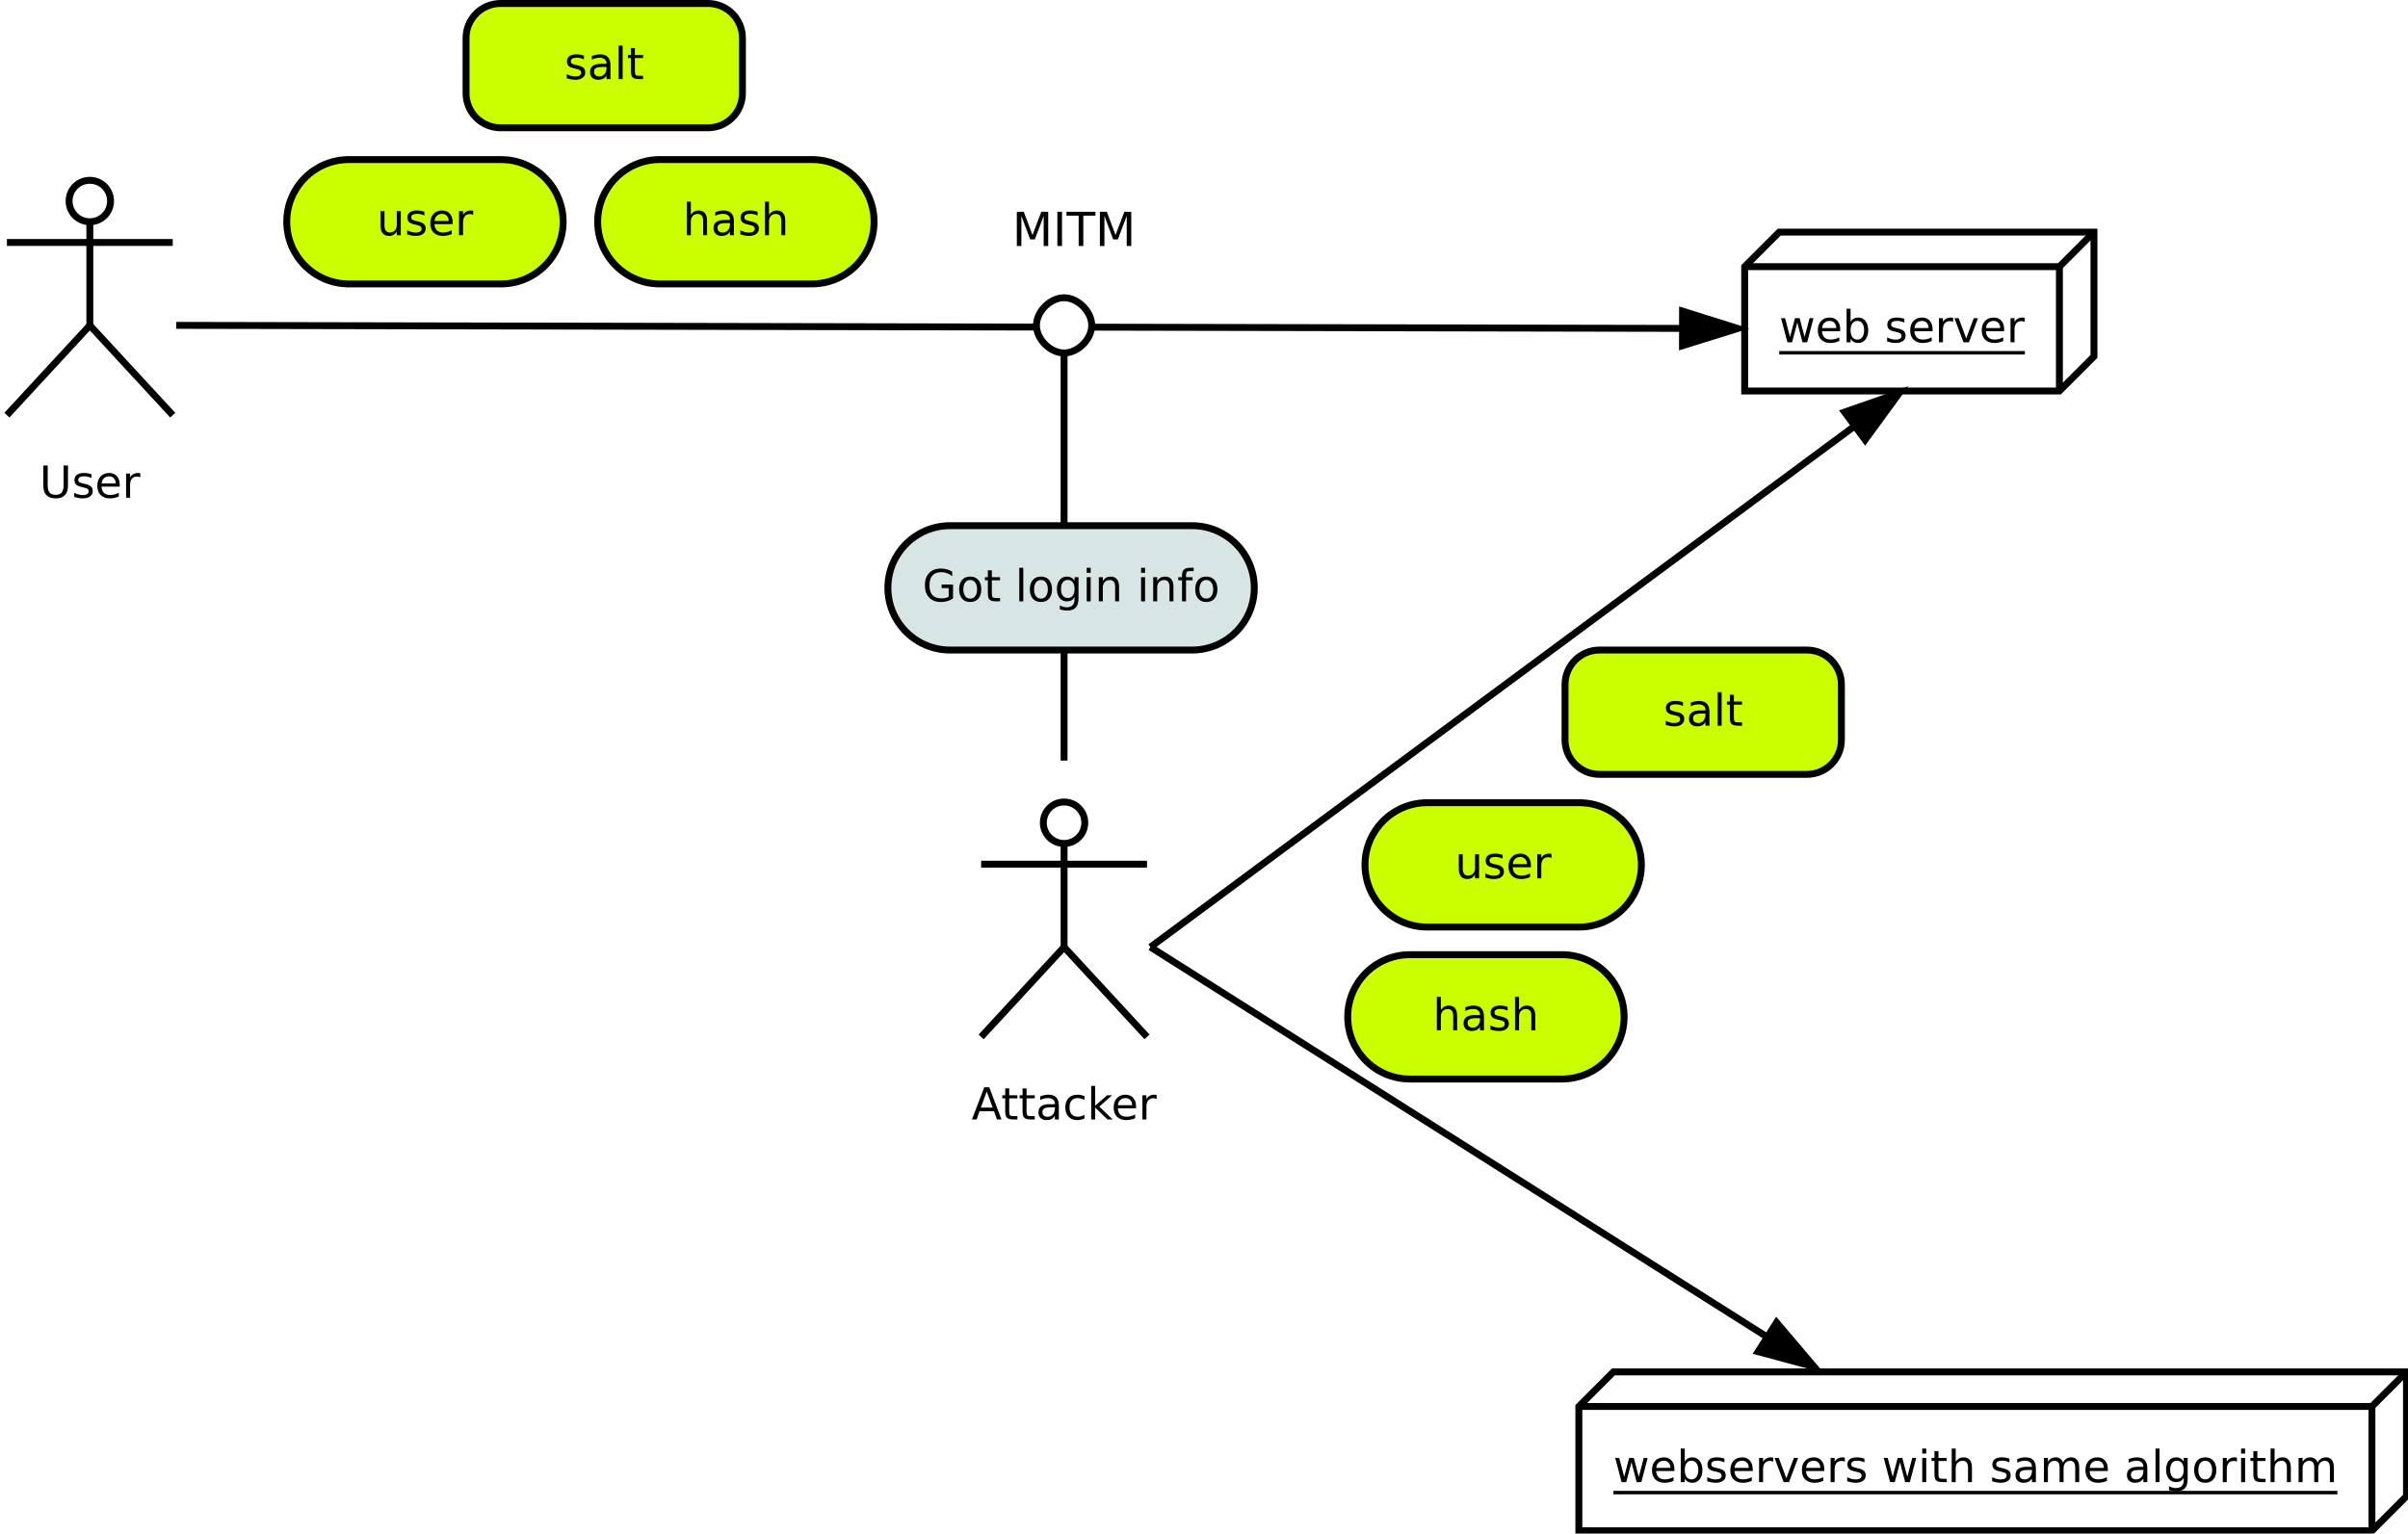 <?xml version="1.0" encoding="UTF-8"?>
<svg xmlns="http://www.w3.org/2000/svg" xmlns:xlink="http://www.w3.org/1999/xlink" width="697pt" height="444pt" viewBox="0 0 697 444" version="1.1">
<defs>
<g>
<symbol overflow="visible" id="glyph0-0">
<path style="stroke:none;" d="M 0.641 2.266 L 0.641 -9.016 L 7.031 -9.016 L 7.031 2.266 Z M 1.359 1.547 L 6.328 1.547 L 6.328 -8.297 L 1.359 -8.297 Z M 1.359 1.547 "/>
</symbol>
<symbol overflow="visible" id="glyph0-1">
<path style="stroke:none;" d="M 1.109 -9.328 L 2.375 -9.328 L 2.375 -3.656 C 2.375 -2.656 2.555 -1.938 2.922 -1.5 C 3.285 -1.062 3.875 -0.844 4.688 -0.844 C 5.5 -0.844 6.082 -1.062 6.438 -1.5 C 6.801 -1.938 6.984 -2.656 6.984 -3.656 L 6.984 -9.328 L 8.25 -9.328 L 8.25 -3.5 C 8.25 -2.289 7.945 -1.375 7.344 -0.75 C 6.75 -0.125 5.863 0.188 4.688 0.188 C 3.508 0.188 2.617 -0.125 2.016 -0.75 C 1.41 -1.375 1.109 -2.289 1.109 -3.5 Z M 1.109 -9.328 "/>
</symbol>
<symbol overflow="visible" id="glyph0-2">
<path style="stroke:none;" d="M 5.672 -6.797 L 5.672 -5.703 C 5.348 -5.867 5.008 -5.992 4.656 -6.078 C 4.301 -6.16 3.938 -6.203 3.562 -6.203 C 3 -6.203 2.57 -6.113 2.281 -5.938 C 2 -5.77 1.859 -5.508 1.859 -5.156 C 1.859 -4.883 1.957 -4.672 2.156 -4.516 C 2.363 -4.367 2.773 -4.227 3.391 -4.094 L 3.781 -4 C 4.602 -3.832 5.188 -3.586 5.531 -3.266 C 5.875 -2.941 6.047 -2.5 6.047 -1.938 C 6.047 -1.281 5.785 -0.758 5.266 -0.375 C 4.754 0 4.051 0.188 3.156 0.188 C 2.781 0.188 2.391 0.148 1.984 0.078 C 1.578 0.004 1.145 -0.102 0.688 -0.25 L 0.688 -1.438 C 1.113 -1.219 1.531 -1.051 1.938 -0.938 C 2.352 -0.832 2.766 -0.781 3.172 -0.781 C 3.711 -0.781 4.129 -0.875 4.422 -1.062 C 4.711 -1.25 4.859 -1.508 4.859 -1.844 C 4.859 -2.156 4.754 -2.395 4.547 -2.562 C 4.336 -2.727 3.875 -2.891 3.156 -3.047 L 2.766 -3.141 C 2.047 -3.285 1.531 -3.516 1.219 -3.828 C 0.906 -4.141 0.75 -4.566 0.75 -5.109 C 0.75 -5.766 0.977 -6.27 1.438 -6.625 C 1.906 -6.988 2.57 -7.172 3.438 -7.172 C 3.852 -7.172 4.25 -7.141 4.625 -7.078 C 5 -7.016 5.348 -6.922 5.672 -6.797 Z M 5.672 -6.797 "/>
</symbol>
<symbol overflow="visible" id="glyph0-3">
<path style="stroke:none;" d="M 7.188 -3.781 L 7.188 -3.219 L 1.906 -3.219 C 1.957 -2.426 2.195 -1.82 2.625 -1.406 C 3.051 -1 3.645 -0.797 4.406 -0.797 C 4.844 -0.797 5.27 -0.848 5.688 -0.953 C 6.102 -1.066 6.516 -1.227 6.922 -1.438 L 6.922 -0.359 C 6.516 -0.18 6.094 -0.047 5.656 0.047 C 5.219 0.141 4.781 0.188 4.344 0.188 C 3.219 0.188 2.328 -0.133 1.672 -0.781 C 1.023 -1.438 0.703 -2.32 0.703 -3.438 C 0.703 -4.582 1.008 -5.488 1.625 -6.156 C 2.25 -6.832 3.086 -7.172 4.141 -7.172 C 5.078 -7.172 5.816 -6.863 6.359 -6.25 C 6.91 -5.645 7.188 -4.82 7.188 -3.781 Z M 6.047 -4.125 C 6.035 -4.75 5.859 -5.25 5.516 -5.625 C 5.172 -6 4.719 -6.188 4.156 -6.188 C 3.508 -6.188 2.992 -6.004 2.609 -5.641 C 2.223 -5.285 2 -4.781 1.938 -4.125 Z M 6.047 -4.125 "/>
</symbol>
<symbol overflow="visible" id="glyph0-4">
<path style="stroke:none;" d="M 5.266 -5.922 C 5.129 -5.992 4.984 -6.047 4.828 -6.078 C 4.68 -6.117 4.52 -6.141 4.344 -6.141 C 3.688 -6.141 3.18 -5.926 2.828 -5.5 C 2.484 -5.082 2.312 -4.477 2.312 -3.688 L 2.312 0 L 1.156 0 L 1.156 -7 L 2.312 -7 L 2.312 -5.906 C 2.562 -6.332 2.879 -6.648 3.266 -6.859 C 3.648 -7.066 4.117 -7.172 4.672 -7.172 C 4.754 -7.172 4.844 -7.164 4.938 -7.156 C 5.031 -7.145 5.133 -7.129 5.25 -7.109 Z M 5.266 -5.922 "/>
</symbol>
<symbol overflow="visible" id="glyph0-5">
<path style="stroke:none;" d="M 0.531 -7 L 1.688 -7 L 3.125 -1.531 L 4.562 -7 L 5.906 -7 L 7.344 -1.531 L 8.781 -7 L 9.922 -7 L 8.094 0 L 6.734 0 L 5.234 -5.734 L 3.719 0 L 2.375 0 Z M 0.531 -7 "/>
</symbol>
<symbol overflow="visible" id="glyph0-6">
<path style="stroke:none;" d="M 6.234 -3.5 C 6.234 -4.344 6.055 -5.004 5.703 -5.484 C 5.359 -5.961 4.883 -6.203 4.281 -6.203 C 3.664 -6.203 3.18 -5.961 2.828 -5.484 C 2.484 -5.004 2.312 -4.344 2.312 -3.5 C 2.312 -2.645 2.484 -1.977 2.828 -1.5 C 3.18 -1.02 3.664 -0.781 4.281 -0.781 C 4.883 -0.781 5.359 -1.02 5.703 -1.5 C 6.055 -1.977 6.234 -2.645 6.234 -3.5 Z M 2.312 -5.938 C 2.562 -6.352 2.867 -6.66 3.234 -6.859 C 3.598 -7.066 4.039 -7.172 4.562 -7.172 C 5.406 -7.172 6.094 -6.832 6.625 -6.156 C 7.156 -5.477 7.422 -4.594 7.422 -3.5 C 7.422 -2.395 7.156 -1.504 6.625 -0.828 C 6.094 -0.148 5.406 0.188 4.562 0.188 C 4.039 0.188 3.598 0.086 3.234 -0.109 C 2.867 -0.316 2.562 -0.629 2.312 -1.047 L 2.312 0 L 1.156 0 L 1.156 -9.719 L 2.312 -9.719 Z M 2.312 -5.938 "/>
</symbol>
<symbol overflow="visible" id="glyph0-7">
<path style="stroke:none;" d=""/>
</symbol>
<symbol overflow="visible" id="glyph0-8">
<path style="stroke:none;" d="M 0.375 -7 L 1.594 -7 L 3.781 -1.125 L 5.969 -7 L 7.188 -7 L 4.562 0 L 3 0 Z M 0.375 -7 "/>
</symbol>
<symbol overflow="visible" id="glyph0-9">
<path style="stroke:none;" d="M 4.375 -8.078 L 2.656 -3.438 L 6.094 -3.438 Z M 3.656 -9.328 L 5.094 -9.328 L 8.641 0 L 7.328 0 L 6.484 -2.391 L 2.281 -2.391 L 1.438 0 L 0.094 0 Z M 3.656 -9.328 "/>
</symbol>
<symbol overflow="visible" id="glyph0-10">
<path style="stroke:none;" d="M 2.344 -8.984 L 2.344 -7 L 4.719 -7 L 4.719 -6.109 L 2.344 -6.109 L 2.344 -2.312 C 2.344 -1.738 2.422 -1.367 2.578 -1.203 C 2.734 -1.047 3.051 -0.969 3.531 -0.969 L 4.719 -0.969 L 4.719 0 L 3.531 0 C 2.645 0 2.031 -0.164 1.688 -0.5 C 1.352 -0.832 1.188 -1.438 1.188 -2.312 L 1.188 -6.109 L 0.344 -6.109 L 0.344 -7 L 1.188 -7 L 1.188 -8.984 Z M 2.344 -8.984 "/>
</symbol>
<symbol overflow="visible" id="glyph0-11">
<path style="stroke:none;" d="M 4.391 -3.516 C 3.461 -3.516 2.816 -3.406 2.453 -3.188 C 2.098 -2.977 1.922 -2.617 1.922 -2.109 C 1.922 -1.703 2.051 -1.379 2.312 -1.141 C 2.582 -0.898 2.953 -0.781 3.422 -0.781 C 4.055 -0.781 4.566 -1.004 4.953 -1.453 C 5.336 -1.91 5.531 -2.516 5.531 -3.266 L 5.531 -3.516 Z M 6.672 -4 L 6.672 0 L 5.531 0 L 5.531 -1.062 C 5.27 -0.633 4.941 -0.316 4.547 -0.109 C 4.16 0.086 3.68 0.188 3.109 0.188 C 2.391 0.188 1.816 -0.016 1.391 -0.422 C 0.973 -0.828 0.766 -1.363 0.766 -2.031 C 0.766 -2.82 1.023 -3.414 1.547 -3.812 C 2.078 -4.219 2.867 -4.422 3.922 -4.422 L 5.531 -4.422 L 5.531 -4.531 C 5.531 -5.062 5.352 -5.469 5 -5.75 C 4.656 -6.039 4.172 -6.188 3.547 -6.188 C 3.141 -6.188 2.75 -6.141 2.375 -6.047 C 2 -5.953 1.633 -5.812 1.281 -5.625 L 1.281 -6.672 C 1.695 -6.836 2.102 -6.961 2.5 -7.047 C 2.895 -7.129 3.281 -7.172 3.656 -7.172 C 4.676 -7.172 5.43 -6.906 5.922 -6.375 C 6.422 -5.852 6.672 -5.062 6.672 -4 Z M 6.672 -4 "/>
</symbol>
<symbol overflow="visible" id="glyph0-12">
<path style="stroke:none;" d="M 6.25 -6.734 L 6.25 -5.656 C 5.914 -5.832 5.586 -5.961 5.266 -6.047 C 4.941 -6.141 4.613 -6.188 4.281 -6.188 C 3.531 -6.188 2.945 -5.953 2.531 -5.484 C 2.125 -5.016 1.922 -4.352 1.922 -3.5 C 1.922 -2.645 2.125 -1.977 2.531 -1.5 C 2.945 -1.031 3.531 -0.797 4.281 -0.797 C 4.613 -0.797 4.941 -0.836 5.266 -0.922 C 5.586 -1.016 5.914 -1.148 6.25 -1.328 L 6.25 -0.266 C 5.926 -0.117 5.594 -0.008 5.25 0.062 C 4.906 0.145 4.539 0.188 4.156 0.188 C 3.094 0.188 2.25 -0.145 1.625 -0.812 C 1.008 -1.477 0.703 -2.375 0.703 -3.5 C 0.703 -4.633 1.016 -5.531 1.641 -6.188 C 2.273 -6.844 3.133 -7.172 4.219 -7.172 C 4.57 -7.172 4.914 -7.133 5.25 -7.062 C 5.594 -6.988 5.926 -6.879 6.25 -6.734 Z M 6.25 -6.734 "/>
</symbol>
<symbol overflow="visible" id="glyph0-13">
<path style="stroke:none;" d="M 1.156 -9.719 L 2.312 -9.719 L 2.312 -3.984 L 5.75 -7 L 7.219 -7 L 3.5 -3.719 L 7.375 0 L 5.875 0 L 2.312 -3.422 L 2.312 0 L 1.156 0 Z M 1.156 -9.719 "/>
</symbol>
<symbol overflow="visible" id="glyph0-14">
<path style="stroke:none;" d="M 1.094 -2.766 L 1.094 -7 L 2.234 -7 L 2.234 -2.812 C 2.234 -2.145 2.363 -1.645 2.625 -1.312 C 2.883 -0.977 3.27 -0.812 3.781 -0.812 C 4.406 -0.812 4.895 -1.008 5.25 -1.406 C 5.613 -1.801 5.797 -2.344 5.797 -3.031 L 5.797 -7 L 6.953 -7 L 6.953 0 L 5.797 0 L 5.797 -1.078 C 5.516 -0.648 5.191 -0.332 4.828 -0.125 C 4.461 0.082 4.035 0.188 3.547 0.188 C 2.742 0.188 2.133 -0.062 1.719 -0.562 C 1.301 -1.062 1.094 -1.797 1.094 -2.766 Z M 3.984 -7.172 Z M 3.984 -7.172 "/>
</symbol>
<symbol overflow="visible" id="glyph0-15">
<path style="stroke:none;" d="M 7.016 -4.219 L 7.016 0 L 5.875 0 L 5.875 -4.188 C 5.875 -4.852 5.742 -5.348 5.484 -5.672 C 5.223 -6.004 4.836 -6.172 4.328 -6.172 C 3.703 -6.172 3.207 -5.973 2.844 -5.578 C 2.488 -5.18 2.312 -4.641 2.312 -3.953 L 2.312 0 L 1.156 0 L 1.156 -9.719 L 2.312 -9.719 L 2.312 -5.906 C 2.594 -6.332 2.914 -6.648 3.281 -6.859 C 3.656 -7.066 4.086 -7.172 4.578 -7.172 C 5.379 -7.172 5.984 -6.922 6.391 -6.422 C 6.805 -5.922 7.016 -5.188 7.016 -4.219 Z M 7.016 -4.219 "/>
</symbol>
<symbol overflow="visible" id="glyph0-16">
<path style="stroke:none;" d="M 1.203 -7 L 2.359 -7 L 2.359 0 L 1.203 0 Z M 1.203 -9.719 L 2.359 -9.719 L 2.359 -8.266 L 1.203 -8.266 Z M 1.203 -9.719 "/>
</symbol>
<symbol overflow="visible" id="glyph0-17">
<path style="stroke:none;" d="M 6.656 -5.656 C 6.938 -6.164 7.273 -6.547 7.672 -6.797 C 8.078 -7.047 8.551 -7.172 9.094 -7.172 C 9.82 -7.172 10.383 -6.914 10.781 -6.406 C 11.176 -5.895 11.375 -5.164 11.375 -4.219 L 11.375 0 L 10.219 0 L 10.219 -4.188 C 10.219 -4.852 10.098 -5.348 9.859 -5.672 C 9.629 -6.004 9.27 -6.172 8.781 -6.172 C 8.188 -6.172 7.711 -5.973 7.359 -5.578 C 7.016 -5.18 6.844 -4.641 6.844 -3.953 L 6.844 0 L 5.688 0 L 5.688 -4.188 C 5.688 -4.863 5.566 -5.363 5.328 -5.688 C 5.098 -6.008 4.734 -6.172 4.234 -6.172 C 3.648 -6.172 3.18 -5.969 2.828 -5.562 C 2.484 -5.164 2.312 -4.629 2.312 -3.953 L 2.312 0 L 1.156 0 L 1.156 -7 L 2.312 -7 L 2.312 -5.906 C 2.582 -6.332 2.898 -6.648 3.266 -6.859 C 3.629 -7.066 4.062 -7.172 4.562 -7.172 C 5.07 -7.172 5.504 -7.039 5.859 -6.781 C 6.223 -6.52 6.488 -6.145 6.656 -5.656 Z M 6.656 -5.656 "/>
</symbol>
<symbol overflow="visible" id="glyph0-18">
<path style="stroke:none;" d="M 1.203 -9.719 L 2.359 -9.719 L 2.359 0 L 1.203 0 Z M 1.203 -9.719 "/>
</symbol>
<symbol overflow="visible" id="glyph0-19">
<path style="stroke:none;" d="M 5.812 -3.578 C 5.812 -4.41 5.641 -5.055 5.297 -5.516 C 4.953 -5.973 4.469 -6.203 3.844 -6.203 C 3.227 -6.203 2.75 -5.973 2.406 -5.516 C 2.062 -5.055 1.891 -4.41 1.891 -3.578 C 1.891 -2.754 2.062 -2.113 2.406 -1.656 C 2.75 -1.195 3.227 -0.969 3.844 -0.969 C 4.469 -0.969 4.953 -1.195 5.297 -1.656 C 5.641 -2.113 5.812 -2.754 5.812 -3.578 Z M 6.953 -0.875 C 6.953 0.32 6.688 1.207 6.156 1.781 C 5.633 2.363 4.828 2.656 3.734 2.656 C 3.328 2.656 2.945 2.625 2.594 2.562 C 2.238 2.508 1.891 2.422 1.547 2.297 L 1.547 1.172 C 1.891 1.359 2.223 1.492 2.547 1.578 C 2.879 1.672 3.219 1.719 3.562 1.719 C 4.312 1.719 4.875 1.52 5.25 1.125 C 5.625 0.727 5.812 0.133 5.812 -0.656 L 5.812 -1.234 C 5.57 -0.816 5.266 -0.504 4.891 -0.297 C 4.523 -0.098 4.082 0 3.562 0 C 2.707 0 2.016 -0.328 1.484 -0.984 C 0.961 -1.641 0.703 -2.504 0.703 -3.578 C 0.703 -4.66 0.961 -5.531 1.484 -6.188 C 2.016 -6.844 2.707 -7.172 3.562 -7.172 C 4.082 -7.172 4.523 -7.066 4.891 -6.859 C 5.266 -6.648 5.57 -6.344 5.812 -5.938 L 5.812 -7 L 6.953 -7 Z M 6.953 -0.875 "/>
</symbol>
<symbol overflow="visible" id="glyph0-20">
<path style="stroke:none;" d="M 3.922 -6.188 C 3.305 -6.188 2.816 -5.945 2.453 -5.469 C 2.098 -4.988 1.922 -4.332 1.922 -3.5 C 1.922 -2.656 2.098 -1.992 2.453 -1.516 C 2.805 -1.035 3.297 -0.797 3.922 -0.797 C 4.535 -0.797 5.02 -1.035 5.375 -1.516 C 5.727 -2.004 5.906 -2.664 5.906 -3.5 C 5.906 -4.32 5.727 -4.973 5.375 -5.453 C 5.02 -5.941 4.535 -6.188 3.922 -6.188 Z M 3.922 -7.172 C 4.922 -7.172 5.703 -6.844 6.266 -6.188 C 6.836 -5.539 7.125 -4.645 7.125 -3.5 C 7.125 -2.352 6.836 -1.453 6.266 -0.797 C 5.703 -0.141 4.922 0.188 3.922 0.188 C 2.91 0.188 2.117 -0.141 1.547 -0.797 C 0.984 -1.453 0.703 -2.352 0.703 -3.5 C 0.703 -4.645 0.984 -5.539 1.547 -6.188 C 2.117 -6.844 2.91 -7.172 3.922 -7.172 Z M 3.922 -7.172 "/>
</symbol>
<symbol overflow="visible" id="glyph0-21">
<path style="stroke:none;" d="M 7.609 -1.328 L 7.609 -3.844 L 5.562 -3.844 L 5.562 -4.875 L 8.859 -4.875 L 8.859 -0.875 C 8.379 -0.52 7.844 -0.254 7.25 -0.078 C 6.664 0.098 6.039 0.188 5.375 0.188 C 3.914 0.188 2.773 -0.238 1.953 -1.094 C 1.129 -1.945 0.719 -3.133 0.719 -4.656 C 0.719 -6.176 1.129 -7.363 1.953 -8.219 C 2.773 -9.07 3.914 -9.5 5.375 -9.5 C 5.977 -9.5 6.551 -9.422 7.094 -9.266 C 7.645 -9.117 8.156 -8.898 8.625 -8.609 L 8.625 -7.266 C 8.156 -7.66 7.656 -7.957 7.125 -8.156 C 6.602 -8.352 6.055 -8.453 5.484 -8.453 C 4.336 -8.453 3.477 -8.133 2.906 -7.5 C 2.332 -6.863 2.047 -5.914 2.047 -4.656 C 2.047 -3.395 2.332 -2.445 2.906 -1.812 C 3.477 -1.176 4.336 -0.859 5.484 -0.859 C 5.93 -0.859 6.328 -0.895 6.672 -0.969 C 7.023 -1.051 7.336 -1.172 7.609 -1.328 Z M 7.609 -1.328 "/>
</symbol>
<symbol overflow="visible" id="glyph0-22">
<path style="stroke:none;" d="M 7.016 -4.219 L 7.016 0 L 5.875 0 L 5.875 -4.188 C 5.875 -4.852 5.742 -5.348 5.484 -5.672 C 5.223 -6.004 4.836 -6.172 4.328 -6.172 C 3.703 -6.172 3.207 -5.973 2.844 -5.578 C 2.488 -5.18 2.312 -4.641 2.312 -3.953 L 2.312 0 L 1.156 0 L 1.156 -7 L 2.312 -7 L 2.312 -5.906 C 2.594 -6.332 2.914 -6.648 3.281 -6.859 C 3.656 -7.066 4.086 -7.172 4.578 -7.172 C 5.379 -7.172 5.984 -6.922 6.391 -6.422 C 6.805 -5.922 7.016 -5.188 7.016 -4.219 Z M 7.016 -4.219 "/>
</symbol>
<symbol overflow="visible" id="glyph0-23">
<path style="stroke:none;" d="M 4.75 -9.719 L 4.75 -8.766 L 3.656 -8.766 C 3.238 -8.766 2.945 -8.68 2.781 -8.516 C 2.625 -8.348 2.547 -8.047 2.547 -7.609 L 2.547 -7 L 4.438 -7 L 4.438 -6.109 L 2.547 -6.109 L 2.547 0 L 1.391 0 L 1.391 -6.109 L 0.297 -6.109 L 0.297 -7 L 1.391 -7 L 1.391 -7.484 C 1.391 -8.266 1.57 -8.832 1.938 -9.188 C 2.301 -9.539 2.875 -9.719 3.656 -9.719 Z M 4.75 -9.719 "/>
</symbol>
<symbol overflow="visible" id="glyph1-0">
<path style="stroke:none;" d="M 0.672 2.406 L 0.672 -9.578 L 7.469 -9.578 L 7.469 2.406 Z M 1.438 1.641 L 6.719 1.641 L 6.719 -8.828 L 1.438 -8.828 Z M 1.438 1.641 "/>
</symbol>
<symbol overflow="visible" id="glyph1-1">
<path style="stroke:none;" d="M 1.328 -9.906 L 3.328 -9.906 L 5.859 -3.172 L 8.406 -9.906 L 10.406 -9.906 L 10.406 0 L 9.094 0 L 9.094 -8.703 L 6.531 -1.906 L 5.188 -1.906 L 2.641 -8.703 L 2.641 0 L 1.328 0 Z M 1.328 -9.906 "/>
</symbol>
<symbol overflow="visible" id="glyph1-2">
<path style="stroke:none;" d="M 1.328 -9.906 L 2.672 -9.906 L 2.672 0 L 1.328 0 Z M 1.328 -9.906 "/>
</symbol>
<symbol overflow="visible" id="glyph1-3">
<path style="stroke:none;" d="M -0.047 -9.906 L 8.344 -9.906 L 8.344 -8.781 L 4.828 -8.781 L 4.828 0 L 3.484 0 L 3.484 -8.781 L -0.047 -8.781 Z M -0.047 -9.906 "/>
</symbol>
</g>
</defs>
<g id="surface23428">
<rect x="0" y="0" width="697" height="444" style="fill:rgb(100%,100%,100%);fill-opacity:1;stroke:none;"/>
<path style="fill-rule:evenodd;fill:rgb(100%,100%,100%);fill-opacity:1;stroke-width:0.1;stroke-linecap:butt;stroke-linejoin:miter;stroke:rgb(0%,0%,0%);stroke-opacity:1;stroke-miterlimit:10;" d="M 19.705 12.77 C 19.705 12.936 19.571 13.07 19.405 13.07 C 19.239 13.07 19.105 12.936 19.105 12.77 C 19.105 12.604 19.239 12.47 19.405 12.47 C 19.571 12.47 19.705 12.604 19.705 12.77 " transform="matrix(20,0,0,20,-362.1,-197.2)"/>
<path style="fill:none;stroke-width:0.1;stroke-linecap:butt;stroke-linejoin:miter;stroke:rgb(0%,0%,0%);stroke-opacity:1;stroke-miterlimit:10;" d="M 18.205 13.37 L 20.605 13.37 " transform="matrix(20,0,0,20,-362.1,-197.2)"/>
<path style="fill:none;stroke-width:0.1;stroke-linecap:butt;stroke-linejoin:miter;stroke:rgb(0%,0%,0%);stroke-opacity:1;stroke-miterlimit:10;" d="M 19.405 13.07 L 19.405 14.57 " transform="matrix(20,0,0,20,-362.1,-197.2)"/>
<path style="fill:none;stroke-width:0.1;stroke-linecap:butt;stroke-linejoin:miter;stroke:rgb(0%,0%,0%);stroke-opacity:1;stroke-miterlimit:10;" d="M 19.405 14.57 L 18.205 15.87 " transform="matrix(20,0,0,20,-362.1,-197.2)"/>
<path style="fill:none;stroke-width:0.1;stroke-linecap:butt;stroke-linejoin:miter;stroke:rgb(0%,0%,0%);stroke-opacity:1;stroke-miterlimit:10;" d="M 19.405 14.57 L 20.605 15.87 " transform="matrix(20,0,0,20,-362.1,-197.2)"/>
<g style="fill:rgb(0%,0%,0%);fill-opacity:1;">
  <use xlink:href="#glyph0-1" x="11.43" y="144.108"/>
  <use xlink:href="#glyph0-2" x="20.798" y="144.108"/>
  <use xlink:href="#glyph0-3" x="27.467" y="144.108"/>
  <use xlink:href="#glyph0-4" x="35.342" y="144.108"/>
</g>
<path style="fill-rule:evenodd;fill:rgb(100%,100%,100%);fill-opacity:1;stroke-width:0.1;stroke-linecap:butt;stroke-linejoin:miter;stroke:rgb(0%,0%,0%);stroke-opacity:1;stroke-miterlimit:10;" d="M 43.355 13.72 L 43.855 13.22 L 48.41 13.22 L 48.41 15.02 L 47.91 15.52 L 43.355 15.52 Z M 43.355 13.72 " transform="matrix(20,0,0,20,-362.1,-197.2)"/>
<path style="fill:none;stroke-width:0.1;stroke-linecap:butt;stroke-linejoin:miter;stroke:rgb(0%,0%,0%);stroke-opacity:1;stroke-miterlimit:10;" d="M 43.355 13.72 L 47.91 13.72 " transform="matrix(20,0,0,20,-362.1,-197.2)"/>
<path style="fill:none;stroke-width:0.1;stroke-linecap:butt;stroke-linejoin:miter;stroke:rgb(0%,0%,0%);stroke-opacity:1;stroke-miterlimit:10;" d="M 47.91 13.72 L 48.41 13.22 " transform="matrix(20,0,0,20,-362.1,-197.2)"/>
<path style="fill:none;stroke-width:0.1;stroke-linecap:butt;stroke-linejoin:miter;stroke:rgb(0%,0%,0%);stroke-opacity:1;stroke-miterlimit:10;" d="M 47.91 13.72 L 47.91 15.52 " transform="matrix(20,0,0,20,-362.1,-197.2)"/>
<g style="fill:rgb(0%,0%,0%);fill-opacity:1;">
  <use xlink:href="#glyph0-5" x="515" y="99.108"/>
  <use xlink:href="#glyph0-3" x="525.468" y="99.108"/>
  <use xlink:href="#glyph0-6" x="533.343" y="99.108"/>
  <use xlink:href="#glyph0-7" x="541.468" y="99.108"/>
  <use xlink:href="#glyph0-2" x="545.537" y="99.108"/>
  <use xlink:href="#glyph0-3" x="552.206" y="99.108"/>
  <use xlink:href="#glyph0-4" x="560.081" y="99.108"/>
  <use xlink:href="#glyph0-8" x="565.343" y="99.108"/>
  <use xlink:href="#glyph0-3" x="572.918" y="99.108"/>
  <use xlink:href="#glyph0-4" x="580.793" y="99.108"/>
</g>
<path style="fill:none;stroke-width:0.05;stroke-linecap:butt;stroke-linejoin:miter;stroke:rgb(0%,0%,0%);stroke-opacity:1;stroke-miterlimit:10;" d="M 43.855 14.967 L 47.41 14.967 " transform="matrix(20,0,0,20,-362.1,-197.2)"/>
<path style="fill-rule:evenodd;fill:rgb(100%,100%,100%);fill-opacity:1;stroke-width:0.1;stroke-linecap:butt;stroke-linejoin:miter;stroke:rgb(0%,0%,0%);stroke-opacity:1;stroke-miterlimit:10;" d="M 33.805 21.77 C 33.805 21.936 33.671 22.07 33.505 22.07 C 33.339 22.07 33.205 21.936 33.205 21.77 C 33.205 21.604 33.339 21.47 33.505 21.47 C 33.671 21.47 33.805 21.604 33.805 21.77 " transform="matrix(20,0,0,20,-362.1,-197.2)"/>
<path style="fill:none;stroke-width:0.1;stroke-linecap:butt;stroke-linejoin:miter;stroke:rgb(0%,0%,0%);stroke-opacity:1;stroke-miterlimit:10;" d="M 32.305 22.37 L 34.705 22.37 " transform="matrix(20,0,0,20,-362.1,-197.2)"/>
<path style="fill:none;stroke-width:0.1;stroke-linecap:butt;stroke-linejoin:miter;stroke:rgb(0%,0%,0%);stroke-opacity:1;stroke-miterlimit:10;" d="M 33.505 22.07 L 33.505 23.57 " transform="matrix(20,0,0,20,-362.1,-197.2)"/>
<path style="fill:none;stroke-width:0.1;stroke-linecap:butt;stroke-linejoin:miter;stroke:rgb(0%,0%,0%);stroke-opacity:1;stroke-miterlimit:10;" d="M 33.505 23.57 L 32.305 24.87 " transform="matrix(20,0,0,20,-362.1,-197.2)"/>
<path style="fill:none;stroke-width:0.1;stroke-linecap:butt;stroke-linejoin:miter;stroke:rgb(0%,0%,0%);stroke-opacity:1;stroke-miterlimit:10;" d="M 33.505 23.57 L 34.705 24.87 " transform="matrix(20,0,0,20,-362.1,-197.2)"/>
<g style="fill:rgb(0%,0%,0%);fill-opacity:1;">
  <use xlink:href="#glyph0-9" x="281.242" y="324.108"/>
  <use xlink:href="#glyph0-10" x="289.774" y="324.108"/>
  <use xlink:href="#glyph0-10" x="294.792" y="324.108"/>
  <use xlink:href="#glyph0-11" x="299.811" y="324.108"/>
  <use xlink:href="#glyph0-12" x="307.655" y="324.108"/>
  <use xlink:href="#glyph0-13" x="314.692" y="324.108"/>
  <use xlink:href="#glyph0-3" x="321.649" y="324.108"/>
  <use xlink:href="#glyph0-4" x="329.523" y="324.108"/>
</g>
<path style="fill:none;stroke-width:0.1;stroke-linecap:butt;stroke-linejoin:miter;stroke:rgb(0%,0%,0%);stroke-opacity:1;stroke-miterlimit:10;" d="M 42.455 14.614 L 20.655 14.57 " transform="matrix(20,0,0,20,-362.1,-197.2)"/>
<path style="fill-rule:evenodd;fill:rgb(0%,0%,0%);fill-opacity:1;stroke-width:0.1;stroke-linecap:butt;stroke-linejoin:miter;stroke:rgb(0%,0%,0%);stroke-opacity:1;stroke-miterlimit:10;" d="M 42.455 14.864 L 43.255 14.615 L 42.456 14.364 Z M 42.455 14.864 " transform="matrix(20,0,0,20,-362.1,-197.2)"/>
<path style="fill:none;stroke-width:0.1;stroke-linecap:butt;stroke-linejoin:miter;stroke:rgb(0%,0%,0%);stroke-opacity:1;stroke-miterlimit:10;" d="M 33.505 20.87 L 33.505 14.97 " transform="matrix(20,0,0,20,-362.1,-197.2)"/>
<path style="fill-rule:evenodd;fill:rgb(100%,100%,100%);fill-opacity:1;stroke-width:0.1;stroke-linecap:butt;stroke-linejoin:miter;stroke:rgb(0%,0%,0%);stroke-opacity:1;stroke-miterlimit:10;" d="M 33.505 14.17 C 33.705 14.17 33.905 14.37 33.905 14.57 C 33.905 14.77 33.705 14.97 33.505 14.97 C 33.305 14.97 33.105 14.77 33.105 14.57 C 33.105 14.37 33.305 14.17 33.505 14.17 " transform="matrix(20,0,0,20,-362.1,-197.2)"/>
<path style="fill-rule:evenodd;fill:rgb(79.216%,100%,0%);fill-opacity:1;stroke-width:0.1;stroke-linecap:butt;stroke-linejoin:miter;stroke:rgb(0%,0%,0%);stroke-opacity:1;stroke-miterlimit:10;" d="M 23.155 12.17 L 25.355 12.17 C 25.852 12.17 26.255 12.573 26.255 13.07 C 26.255 13.567 25.852 13.97 25.355 13.97 L 23.155 13.97 C 22.658 13.97 22.255 13.567 22.255 13.07 C 22.255 12.573 22.658 12.17 23.155 12.17 " transform="matrix(20,0,0,20,-362.1,-197.2)"/>
<g style="fill:rgb(0%,0%,0%);fill-opacity:1;">
  <use xlink:href="#glyph0-14" x="109.055" y="68.108"/>
  <use xlink:href="#glyph0-2" x="117.167" y="68.108"/>
  <use xlink:href="#glyph0-3" x="123.836" y="68.108"/>
  <use xlink:href="#glyph0-4" x="131.71" y="68.108"/>
</g>
<path style="fill-rule:evenodd;fill:rgb(79.216%,100%,0%);fill-opacity:1;stroke-width:0.1;stroke-linecap:butt;stroke-linejoin:miter;stroke:rgb(0%,0%,0%);stroke-opacity:1;stroke-miterlimit:10;" d="M 27.655 12.17 L 29.855 12.17 C 30.352 12.17 30.755 12.573 30.755 13.07 C 30.755 13.567 30.352 13.97 29.855 13.97 L 27.655 13.97 C 27.158 13.97 26.755 13.567 26.755 13.07 C 26.755 12.573 27.158 12.17 27.655 12.17 " transform="matrix(20,0,0,20,-362.1,-197.2)"/>
<g style="fill:rgb(0%,0%,0%);fill-opacity:1;">
  <use xlink:href="#glyph0-15" x="197.648" y="68.108"/>
  <use xlink:href="#glyph0-11" x="205.761" y="68.108"/>
  <use xlink:href="#glyph0-2" x="213.604" y="68.108"/>
  <use xlink:href="#glyph0-15" x="220.273" y="68.108"/>
</g>
<path style="fill-rule:evenodd;fill:rgb(100%,100%,100%);fill-opacity:1;stroke-width:0.1;stroke-linecap:butt;stroke-linejoin:miter;stroke:rgb(0%,0%,0%);stroke-opacity:1;stroke-miterlimit:10;" d="M 40.955 30.22 L 41.455 29.72 L 52.933 29.72 L 52.933 31.52 L 52.433 32.02 L 40.955 32.02 Z M 40.955 30.22 " transform="matrix(20,0,0,20,-362.1,-197.2)"/>
<path style="fill:none;stroke-width:0.1;stroke-linecap:butt;stroke-linejoin:miter;stroke:rgb(0%,0%,0%);stroke-opacity:1;stroke-miterlimit:10;" d="M 40.955 30.22 L 52.433 30.22 " transform="matrix(20,0,0,20,-362.1,-197.2)"/>
<path style="fill:none;stroke-width:0.1;stroke-linecap:butt;stroke-linejoin:miter;stroke:rgb(0%,0%,0%);stroke-opacity:1;stroke-miterlimit:10;" d="M 52.433 30.22 L 52.933 29.72 " transform="matrix(20,0,0,20,-362.1,-197.2)"/>
<path style="fill:none;stroke-width:0.1;stroke-linecap:butt;stroke-linejoin:miter;stroke:rgb(0%,0%,0%);stroke-opacity:1;stroke-miterlimit:10;" d="M 52.433 30.22 L 52.433 32.02 " transform="matrix(20,0,0,20,-362.1,-197.2)"/>
<g style="fill:rgb(0%,0%,0%);fill-opacity:1;">
  <use xlink:href="#glyph0-5" x="467" y="429.108"/>
  <use xlink:href="#glyph0-3" x="477.468" y="429.108"/>
  <use xlink:href="#glyph0-6" x="485.343" y="429.108"/>
  <use xlink:href="#glyph0-2" x="493.468" y="429.108"/>
  <use xlink:href="#glyph0-3" x="500.137" y="429.108"/>
  <use xlink:href="#glyph0-4" x="508.012" y="429.108"/>
  <use xlink:href="#glyph0-8" x="513.274" y="429.108"/>
  <use xlink:href="#glyph0-3" x="520.849" y="429.108"/>
  <use xlink:href="#glyph0-4" x="528.724" y="429.108"/>
  <use xlink:href="#glyph0-2" x="533.986" y="429.108"/>
  <use xlink:href="#glyph0-7" x="540.655" y="429.108"/>
  <use xlink:href="#glyph0-5" x="544.724" y="429.108"/>
  <use xlink:href="#glyph0-16" x="555.192" y="429.108"/>
  <use xlink:href="#glyph0-10" x="558.748" y="429.108"/>
  <use xlink:href="#glyph0-15" x="563.767" y="429.108"/>
  <use xlink:href="#glyph0-7" x="571.879" y="429.108"/>
  <use xlink:href="#glyph0-2" x="575.948" y="429.108"/>
  <use xlink:href="#glyph0-11" x="582.617" y="429.108"/>
  <use xlink:href="#glyph0-17" x="590.46" y="429.108"/>
  <use xlink:href="#glyph0-3" x="602.929" y="429.108"/>
  <use xlink:href="#glyph0-7" x="610.804" y="429.108"/>
  <use xlink:href="#glyph0-11" x="614.872" y="429.108"/>
  <use xlink:href="#glyph0-18" x="622.716" y="429.108"/>
  <use xlink:href="#glyph0-19" x="626.272" y="429.108"/>
  <use xlink:href="#glyph0-20" x="634.397" y="429.108"/>
  <use xlink:href="#glyph0-4" x="642.229" y="429.108"/>
  <use xlink:href="#glyph0-16" x="647.491" y="429.108"/>
  <use xlink:href="#glyph0-10" x="651.047" y="429.108"/>
  <use xlink:href="#glyph0-15" x="656.066" y="429.108"/>
  <use xlink:href="#glyph0-17" x="664.178" y="429.108"/>
</g>
<path style="fill:none;stroke-width:0.05;stroke-linecap:butt;stroke-linejoin:miter;stroke:rgb(0%,0%,0%);stroke-opacity:1;stroke-miterlimit:10;" d="M 41.455 31.467 L 51.933 31.467 " transform="matrix(20,0,0,20,-362.1,-197.2)"/>
<path style="fill:none;stroke-width:0.1;stroke-linecap:butt;stroke-linejoin:miter;stroke:rgb(0%,0%,0%);stroke-opacity:1;stroke-miterlimit:10;" d="M 44.949 16.026 L 34.755 23.57 " transform="matrix(20,0,0,20,-362.1,-197.2)"/>
<path style="fill-rule:evenodd;fill:rgb(0%,0%,0%);fill-opacity:1;stroke-width:0.1;stroke-linecap:butt;stroke-linejoin:miter;stroke:rgb(0%,0%,0%);stroke-opacity:1;stroke-miterlimit:10;" d="M 45.098 16.227 L 45.592 15.55 L 44.801 15.825 Z M 45.098 16.227 " transform="matrix(20,0,0,20,-362.1,-197.2)"/>
<path style="fill:none;stroke-width:0.1;stroke-linecap:butt;stroke-linejoin:miter;stroke:rgb(0%,0%,0%);stroke-opacity:1;stroke-miterlimit:10;" d="M 43.683 29.216 L 34.755 23.57 " transform="matrix(20,0,0,20,-362.1,-197.2)"/>
<path style="fill-rule:evenodd;fill:rgb(0%,0%,0%);fill-opacity:1;stroke-width:0.1;stroke-linecap:butt;stroke-linejoin:miter;stroke:rgb(0%,0%,0%);stroke-opacity:1;stroke-miterlimit:10;" d="M 43.549 29.427 L 44.359 29.644 L 43.817 29.005 Z M 43.549 29.427 " transform="matrix(20,0,0,20,-362.1,-197.2)"/>
<path style="fill-rule:evenodd;fill:rgb(84.706%,89.804%,89.804%);fill-opacity:1;stroke-width:0.1;stroke-linecap:butt;stroke-linejoin:miter;stroke:rgb(0%,0%,0%);stroke-opacity:1;stroke-miterlimit:10;" d="M 31.855 17.47 L 35.358 17.47 C 35.855 17.47 36.258 17.873 36.258 18.37 C 36.258 18.867 35.855 19.27 35.358 19.27 L 31.855 19.27 C 31.358 19.27 30.955 18.867 30.955 18.37 C 30.955 17.873 31.358 17.47 31.855 17.47 " transform="matrix(20,0,0,20,-362.1,-197.2)"/>
<g style="fill:rgb(0%,0%,0%);fill-opacity:1;">
  <use xlink:href="#glyph0-21" x="266.996" y="174.108"/>
  <use xlink:href="#glyph0-20" x="276.915" y="174.108"/>
  <use xlink:href="#glyph0-10" x="284.746" y="174.108"/>
  <use xlink:href="#glyph0-7" x="289.765" y="174.108"/>
  <use xlink:href="#glyph0-18" x="293.833" y="174.108"/>
  <use xlink:href="#glyph0-20" x="297.39" y="174.108"/>
  <use xlink:href="#glyph0-19" x="305.221" y="174.108"/>
  <use xlink:href="#glyph0-16" x="313.346" y="174.108"/>
  <use xlink:href="#glyph0-22" x="316.902" y="174.108"/>
  <use xlink:href="#glyph0-7" x="325.014" y="174.108"/>
  <use xlink:href="#glyph0-16" x="329.083" y="174.108"/>
  <use xlink:href="#glyph0-22" x="332.64" y="174.108"/>
  <use xlink:href="#glyph0-23" x="340.752" y="174.108"/>
  <use xlink:href="#glyph0-20" x="345.258" y="174.108"/>
</g>
<path style="fill-rule:evenodd;fill:rgb(79.216%,100%,0%);fill-opacity:1;stroke-width:0.1;stroke-linecap:butt;stroke-linejoin:miter;stroke:rgb(0%,0%,0%);stroke-opacity:1;stroke-miterlimit:10;" d="M 38.76 21.48 L 40.96 21.48 C 41.457 21.48 41.86 21.883 41.86 22.38 C 41.86 22.877 41.457 23.28 40.96 23.28 L 38.76 23.28 C 38.263 23.28 37.86 22.877 37.86 22.38 C 37.86 21.883 38.263 21.48 38.76 21.48 " transform="matrix(20,0,0,20,-362.1,-197.2)"/>
<g style="fill:rgb(0%,0%,0%);fill-opacity:1;">
  <use xlink:href="#glyph0-14" x="421.156" y="254.307"/>
  <use xlink:href="#glyph0-2" x="429.269" y="254.307"/>
  <use xlink:href="#glyph0-3" x="435.937" y="254.307"/>
  <use xlink:href="#glyph0-4" x="443.812" y="254.307"/>
</g>
<path style="fill-rule:evenodd;fill:rgb(79.216%,100%,0%);fill-opacity:1;stroke-width:0.1;stroke-linecap:butt;stroke-linejoin:miter;stroke:rgb(0%,0%,0%);stroke-opacity:1;stroke-miterlimit:10;" d="M 38.51 23.68 L 40.71 23.68 C 41.207 23.68 41.61 24.083 41.61 24.58 C 41.61 25.077 41.207 25.48 40.71 25.48 L 38.51 25.48 C 38.013 25.48 37.61 25.077 37.61 24.58 C 37.61 24.083 38.013 23.68 38.51 23.68 " transform="matrix(20,0,0,20,-362.1,-197.2)"/>
<g style="fill:rgb(0%,0%,0%);fill-opacity:1;">
  <use xlink:href="#glyph0-15" x="414.75" y="298.307"/>
  <use xlink:href="#glyph0-11" x="422.862" y="298.307"/>
  <use xlink:href="#glyph0-2" x="430.706" y="298.307"/>
  <use xlink:href="#glyph0-15" x="437.375" y="298.307"/>
</g>
<g style="fill:rgb(0%,0%,0%);fill-opacity:1;">
  <use xlink:href="#glyph1-1" x="293" y="71.218"/>
  <use xlink:href="#glyph1-2" x="304.727" y="71.218"/>
  <use xlink:href="#glyph1-3" x="308.735" y="71.218"/>
  <use xlink:href="#glyph1-1" x="317.038" y="71.218"/>
</g>
<path style="fill-rule:evenodd;fill:rgb(79.216%,100%,0%);fill-opacity:1;stroke-width:0.1;stroke-linecap:butt;stroke-linejoin:miter;stroke:rgb(0%,0%,0%);stroke-opacity:1;stroke-miterlimit:10;" d="M 25.35 9.91 L 28.35 9.91 C 28.626 9.91 28.85 10.134 28.85 10.41 L 28.85 11.21 C 28.85 11.486 28.626 11.71 28.35 11.71 L 25.35 11.71 C 25.074 11.71 24.85 11.486 24.85 11.21 L 24.85 10.41 C 24.85 10.134 25.074 9.91 25.35 9.91 " transform="matrix(20,0,0,20,-362.1,-197.2)"/>
<g style="fill:rgb(0%,0%,0%);fill-opacity:1;">
  <use xlink:href="#glyph0-2" x="163.355" y="22.904"/>
  <use xlink:href="#glyph0-11" x="170.024" y="22.904"/>
  <use xlink:href="#glyph0-18" x="177.868" y="22.904"/>
  <use xlink:href="#glyph0-10" x="181.424" y="22.904"/>
</g>
<path style="fill-rule:evenodd;fill:rgb(79.216%,100%,0%);fill-opacity:1;stroke-width:0.1;stroke-linecap:butt;stroke-linejoin:miter;stroke:rgb(0%,0%,0%);stroke-opacity:1;stroke-miterlimit:10;" d="M 41.255 19.27 L 44.255 19.27 C 44.531 19.27 44.755 19.494 44.755 19.77 L 44.755 20.57 C 44.755 20.846 44.531 21.07 44.255 21.07 L 41.255 21.07 C 40.979 21.07 40.755 20.846 40.755 20.57 L 40.755 19.77 C 40.755 19.494 40.979 19.27 41.255 19.27 " transform="matrix(20,0,0,20,-362.1,-197.2)"/>
<g style="fill:rgb(0%,0%,0%);fill-opacity:1;">
  <use xlink:href="#glyph0-2" x="481.457" y="210.108"/>
  <use xlink:href="#glyph0-11" x="488.126" y="210.108"/>
  <use xlink:href="#glyph0-18" x="495.969" y="210.108"/>
  <use xlink:href="#glyph0-10" x="499.526" y="210.108"/>
</g>
</g>
</svg>
